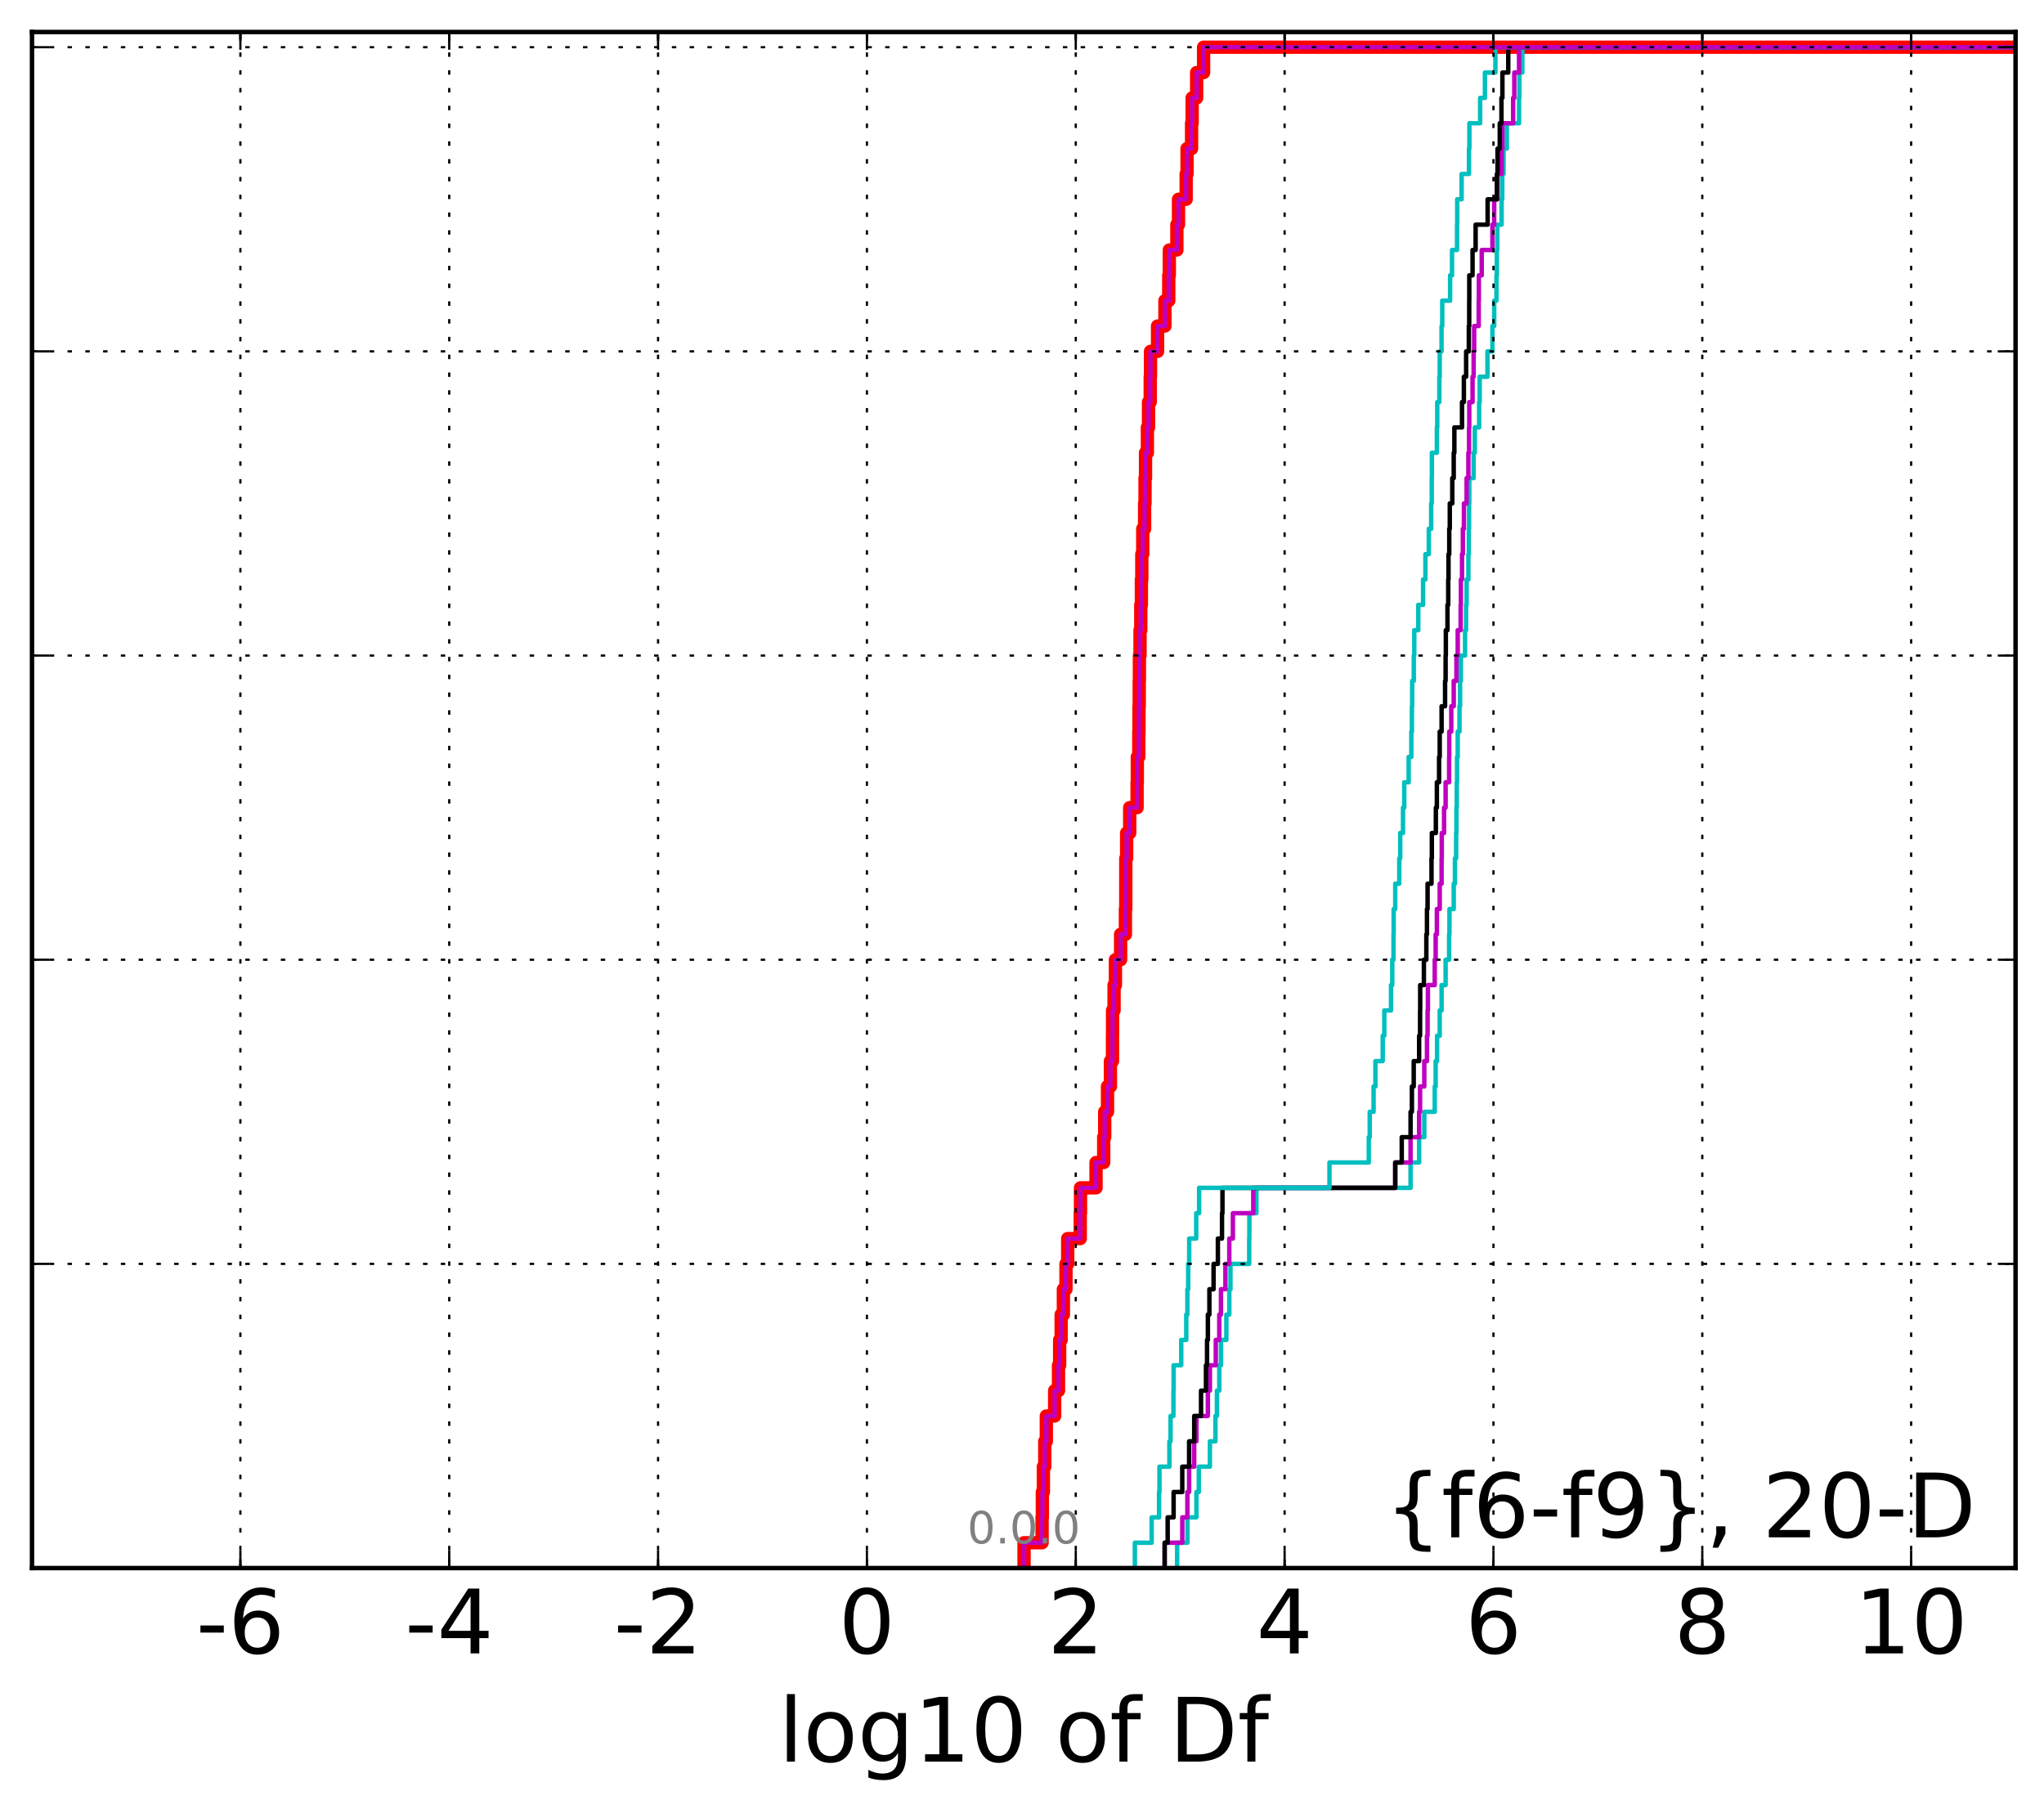 <?xml version="1.0" encoding="utf-8" standalone="no"?>
<!DOCTYPE svg PUBLIC "-//W3C//DTD SVG 1.1//EN"
  "http://www.w3.org/Graphics/SVG/1.1/DTD/svg11.dtd">
<!-- Created with matplotlib (http://matplotlib.org/) -->
<svg height="407pt" version="1.1" viewBox="0 0 460 407" width="460pt" xmlns="http://www.w3.org/2000/svg" xmlns:xlink="http://www.w3.org/1999/xlink">
 <defs>
  <style type="text/css">
*{stroke-linecap:butt;stroke-linejoin:round;stroke-miterlimit:100000;}
  </style>
 </defs>
 <g id="figure_1">
  <g id="patch_1">
   <path d="M 0 407.712 
L 460.8 407.712 
L 460.8 0 
L 0 0 
z
" style="fill:#ffffff;"/>
  </g>
  <g id="axes_1">
   <g id="patch_2">
    <path d="M 7.2 352.8 
L 453.6 352.8 
L 453.6 7.2 
L 7.2 7.2 
z
" style="fill:#ffffff;"/>
   </g>
   <g id="line2d_1">
    <path clip-path="url(#pac88121097)" d="M 230.461 352.8 
L 230.461 347.097 
L 234.517 347.097 
L 234.517 341.394 
L 234.583 341.394 
L 234.583 335.691 
L 234.815 335.691 
L 234.815 329.988 
L 235.124 329.988 
L 235.124 324.285 
L 235.473 324.285 
L 235.473 318.582 
L 237.35 318.582 
L 237.35 312.879 
L 238.219 312.879 
L 238.219 307.176 
L 238.472 307.176 
L 238.472 301.473 
L 238.811 301.473 
L 238.811 295.77 
L 239.315 295.77 
L 239.315 290.067 
L 239.895 290.067 
L 239.895 284.364 
L 240.288 284.364 
L 240.288 278.661 
L 243.107 278.661 
L 243.107 272.958 
L 243.165 272.958 
L 243.165 267.255 
L 246.661 267.255 
L 246.661 261.552 
L 248.386 261.552 
L 248.386 255.85 
L 248.612 255.85 
L 248.612 250.147 
L 249.245 250.147 
L 249.245 244.444 
L 249.899 244.444 
L 249.899 238.741 
L 250.363 238.741 
L 250.363 233.038 
L 250.38 233.038 
L 250.38 227.335 
L 250.72 227.335 
L 250.72 221.632 
L 251.025 221.632 
L 251.025 215.929 
L 252.19 215.929 
L 252.19 210.226 
L 253.272 210.226 
L 253.272 204.523 
L 253.353 204.523 
L 253.353 198.82 
L 253.357 198.82 
L 253.357 193.117 
L 253.549 193.117 
L 253.549 187.414 
L 254.238 187.414 
L 254.238 181.711 
L 255.903 181.711 
L 255.903 176.008 
L 255.952 176.008 
L 255.952 170.305 
L 256.286 170.305 
L 256.286 164.602 
L 256.323 164.602 
L 256.323 158.899 
L 256.385 158.899 
L 256.385 153.196 
L 256.419 153.196 
L 256.419 147.493 
L 256.56 147.493 
L 256.56 141.79 
L 256.73 141.79 
L 256.73 136.087 
L 256.868 136.087 
L 256.868 130.384 
L 256.961 130.384 
L 256.961 124.681 
L 257.175 124.681 
L 257.175 118.978 
L 257.591 118.978 
L 257.591 113.275 
L 257.687 113.275 
L 257.687 107.572 
L 257.799 107.572 
L 257.799 101.869 
L 258.22 101.869 
L 258.22 96.166 
L 258.476 96.166 
L 258.476 90.463 
L 258.856 90.463 
L 258.856 84.76 
L 258.919 84.76 
L 258.919 79.057 
L 260.506 79.057 
L 260.506 73.354 
L 262.166 73.354 
L 262.166 67.651 
L 263.026 67.651 
L 263.026 61.949 
L 263.153 61.949 
L 263.153 56.246 
L 264.855 56.246 
L 264.855 50.543 
L 265.223 50.543 
L 265.223 44.84 
L 266.943 44.84 
L 266.943 39.137 
L 267.145 39.137 
L 267.145 33.434 
L 268.162 33.434 
L 268.162 27.731 
L 268.291 27.731 
L 268.291 22.028 
L 269.302 22.028 
L 269.302 16.325 
L 270.867 16.325 
L 270.867 10.622 
L 270.867 10.622 
L 270.867 10.622 
L 453.6 10.622 
" style="fill:none;stroke:#ff0000;stroke-linecap:square;stroke-width:3.0;"/>
   </g>
   <g id="line2d_2">
    <path clip-path="url(#pac88121097)" d="M 264.912 352.8 
L 264.912 347.097 
L 267.23 347.097 
L 267.23 341.394 
L 269.256 341.394 
L 269.256 335.691 
L 269.789 335.691 
L 269.789 329.988 
L 272.289 329.988 
L 272.289 324.285 
L 273.53 324.285 
L 273.53 318.582 
L 273.866 318.582 
L 273.866 312.879 
L 274.398 312.879 
L 274.398 307.176 
L 274.777 307.176 
L 274.777 301.473 
L 275.992 301.473 
L 275.992 295.77 
L 276.654 295.77 
L 276.654 290.067 
L 276.916 290.067 
L 276.916 284.364 
L 281.13 284.364 
L 281.13 278.661 
L 281.166 278.661 
L 281.166 272.958 
L 282.753 272.958 
L 282.753 267.255 
L 317.447 267.255 
L 317.447 261.552 
L 319.372 261.552 
L 319.372 255.85 
L 320.535 255.85 
L 320.535 250.147 
L 322.888 250.147 
L 322.888 244.444 
L 323.093 244.444 
L 323.093 238.741 
L 323.411 238.741 
L 323.411 233.038 
L 324.009 233.038 
L 324.009 227.335 
L 324.43 227.335 
L 324.43 221.632 
L 325.333 221.632 
L 325.333 215.929 
L 326.116 215.929 
L 326.116 210.226 
L 326.198 210.226 
L 326.198 204.523 
L 327.161 204.523 
L 327.161 198.82 
L 327.429 198.82 
L 327.429 193.117 
L 327.704 193.117 
L 327.704 187.414 
L 327.768 187.414 
L 327.768 181.711 
L 327.839 181.711 
L 327.839 176.008 
L 327.905 176.008 
L 327.905 170.305 
L 328.058 170.305 
L 328.058 164.602 
L 328.461 164.602 
L 328.461 158.899 
L 328.587 158.899 
L 328.587 153.196 
L 328.77 153.196 
L 328.77 147.493 
L 329.707 147.493 
L 329.707 141.79 
L 329.94 141.79 
L 329.94 136.087 
L 330.061 136.087 
L 330.061 130.384 
L 330.459 130.384 
L 330.459 124.681 
L 330.558 124.681 
L 330.558 118.978 
L 330.615 118.978 
L 330.615 113.275 
L 330.661 113.275 
L 330.661 107.572 
L 331.639 107.572 
L 331.639 101.869 
L 331.897 101.869 
L 331.897 96.166 
L 332.878 96.166 
L 332.878 90.463 
L 333.003 90.463 
L 333.003 84.76 
L 334.748 84.76 
L 334.748 79.057 
L 335.87 79.057 
L 335.87 73.354 
L 336.268 73.354 
L 336.268 67.651 
L 336.775 67.651 
L 336.775 61.949 
L 336.863 61.949 
L 336.863 56.246 
L 336.963 56.246 
L 336.963 50.543 
L 337.933 50.543 
L 337.933 44.84 
L 338.08 44.84 
L 338.08 39.137 
L 338.368 39.137 
L 338.368 33.434 
L 339.103 33.434 
L 339.103 27.731 
L 341.86 27.731 
L 341.86 22.028 
L 341.929 22.028 
L 341.929 16.325 
L 342.6 16.325 
L 342.6 10.622 
L 342.6 10.622 
L 342.6 10.622 
L 453.6 10.622 
" style="fill:none;stroke:#00bfbf;stroke-linecap:square;"/>
   </g>
   <g id="line2d_3">
    <path clip-path="url(#pac88121097)" d="M 262.108 352.8 
L 262.108 347.097 
L 266.075 347.097 
L 266.075 341.394 
L 267.216 341.394 
L 267.216 335.691 
L 267.609 335.691 
L 267.609 329.988 
L 268.758 329.988 
L 268.758 324.285 
L 269.256 324.285 
L 269.256 318.582 
L 271.831 318.582 
L 271.831 312.879 
L 272.289 312.879 
L 272.289 307.176 
L 273.612 307.176 
L 273.612 301.473 
L 274.398 301.473 
L 274.398 295.77 
L 274.777 295.77 
L 274.777 290.067 
L 275.776 290.067 
L 275.776 284.364 
L 276.654 284.364 
L 276.654 278.661 
L 277.461 278.661 
L 277.461 272.958 
L 282.047 272.958 
L 282.047 267.255 
L 313.997 267.255 
L 313.997 261.552 
L 317.447 261.552 
L 317.447 255.85 
L 319.372 255.85 
L 319.372 250.147 
L 319.588 250.147 
L 319.588 244.444 
L 320.535 244.444 
L 320.535 238.741 
L 321.138 238.741 
L 321.138 233.038 
L 321.276 233.038 
L 321.276 227.335 
L 321.35 227.335 
L 321.35 221.632 
L 322.888 221.632 
L 322.888 215.929 
L 323.093 215.929 
L 323.093 210.226 
L 323.365 210.226 
L 323.365 204.523 
L 324.009 204.523 
L 324.009 198.82 
L 324.43 198.82 
L 324.43 193.117 
L 324.467 193.117 
L 324.467 187.414 
L 324.989 187.414 
L 324.989 181.711 
L 325.333 181.711 
L 325.333 176.008 
L 326.125 176.008 
L 326.125 170.305 
L 326.154 170.305 
L 326.154 164.602 
L 326.611 164.602 
L 326.611 158.899 
L 327.161 158.899 
L 327.161 153.196 
L 327.768 153.196 
L 327.768 147.493 
L 328.058 147.493 
L 328.058 141.79 
L 328.716 141.79 
L 328.716 136.087 
L 328.77 136.087 
L 328.77 130.384 
L 329.025 130.384 
L 329.025 124.681 
L 329.217 124.681 
L 329.217 118.978 
L 329.453 118.978 
L 329.453 113.275 
L 330.057 113.275 
L 330.057 107.572 
L 330.459 107.572 
L 330.459 101.869 
L 330.615 101.869 
L 330.615 96.166 
L 330.661 96.166 
L 330.661 90.463 
L 331.398 90.463 
L 331.398 84.76 
L 331.639 84.76 
L 331.639 79.057 
L 331.76 79.057 
L 331.76 73.354 
L 332.782 73.354 
L 332.782 67.651 
L 332.817 67.651 
L 332.817 61.949 
L 333.459 61.949 
L 333.459 56.246 
L 335.87 56.246 
L 335.87 50.543 
L 336.268 50.543 
L 336.268 44.84 
L 337.019 44.84 
L 337.019 39.137 
L 337.933 39.137 
L 337.933 33.434 
L 338.115 33.434 
L 338.115 27.731 
L 340.533 27.731 
L 340.533 22.028 
L 340.792 22.028 
L 340.792 16.325 
L 341.86 16.325 
L 341.86 10.622 
L 341.86 10.622 
L 341.86 10.622 
L 453.6 10.622 
" style="fill:none;stroke:#bf00bf;stroke-linecap:square;"/>
   </g>
   <g id="line2d_4">
    <path clip-path="url(#pac88121097)" d="M 262.108 352.8 
L 262.108 347.097 
L 262.784 347.097 
L 262.784 341.394 
L 264.12 341.394 
L 264.12 335.691 
L 266.067 335.691 
L 266.067 329.988 
L 267.609 329.988 
L 267.609 324.285 
L 268.758 324.285 
L 268.758 318.582 
L 270.293 318.582 
L 270.293 312.879 
L 271.397 312.879 
L 271.397 307.176 
L 271.644 307.176 
L 271.644 301.473 
L 271.831 301.473 
L 271.831 295.77 
L 272.172 295.77 
L 272.172 290.067 
L 273.111 290.067 
L 273.111 284.364 
L 274.082 284.364 
L 274.082 278.661 
L 275.01 278.661 
L 275.01 272.958 
L 275.113 272.958 
L 275.113 267.255 
L 313.997 267.255 
L 313.997 261.552 
L 315.461 261.552 
L 315.461 255.85 
L 317.447 255.85 
L 317.447 250.147 
L 317.749 250.147 
L 317.749 244.444 
L 318.158 244.444 
L 318.158 238.741 
L 319.372 238.741 
L 319.372 233.038 
L 319.588 233.038 
L 319.588 227.335 
L 319.611 227.335 
L 319.611 221.632 
L 320.447 221.632 
L 320.447 215.929 
L 320.996 215.929 
L 320.996 210.226 
L 321.138 210.226 
L 321.138 204.523 
L 321.276 204.523 
L 321.276 198.82 
L 322.158 198.82 
L 322.158 193.117 
L 322.237 193.117 
L 322.237 187.414 
L 323.137 187.414 
L 323.137 181.711 
L 323.365 181.711 
L 323.365 176.008 
L 323.864 176.008 
L 323.864 170.305 
L 324.009 170.305 
L 324.009 164.602 
L 324.43 164.602 
L 324.43 158.899 
L 325.212 158.899 
L 325.212 153.196 
L 325.333 153.196 
L 325.333 147.493 
L 325.385 147.493 
L 325.385 141.79 
L 325.754 141.79 
L 325.754 136.087 
L 325.922 136.087 
L 325.922 130.384 
L 325.983 130.384 
L 325.983 124.681 
L 326.154 124.681 
L 326.154 118.978 
L 326.274 118.978 
L 326.274 113.275 
L 326.836 113.275 
L 326.836 107.572 
L 327.161 107.572 
L 327.161 101.869 
L 327.304 101.869 
L 327.304 96.166 
L 329.025 96.166 
L 329.025 90.463 
L 329.441 90.463 
L 329.441 84.76 
L 329.95 84.76 
L 329.95 79.057 
L 330.561 79.057 
L 330.561 73.354 
L 330.645 73.354 
L 330.645 67.651 
L 330.661 67.651 
L 330.661 61.949 
L 331.398 61.949 
L 331.398 56.246 
L 332.087 56.246 
L 332.087 50.543 
L 334.79 50.543 
L 334.79 44.84 
L 336.872 44.84 
L 336.872 39.137 
L 337.019 39.137 
L 337.019 33.434 
L 337.521 33.434 
L 337.521 27.731 
L 337.901 27.731 
L 337.901 22.028 
L 338.115 22.028 
L 338.115 16.325 
L 339.431 16.325 
L 339.431 10.622 
L 339.431 10.622 
L 339.431 10.622 
L 453.6 10.622 
" style="fill:none;stroke:#000000;stroke-linecap:square;"/>
   </g>
   <g id="line2d_5">
    <path clip-path="url(#pac88121097)" d="M 255.401 352.8 
L 255.401 347.097 
L 259.18 347.097 
L 259.18 341.394 
L 260.847 341.394 
L 260.847 335.691 
L 260.934 335.691 
L 260.934 329.988 
L 263.17 329.988 
L 263.17 324.285 
L 263.438 324.285 
L 263.438 318.582 
L 264.082 318.582 
L 264.082 312.879 
L 264.12 312.879 
L 264.12 307.176 
L 265.835 307.176 
L 265.835 301.473 
L 266.969 301.473 
L 266.969 295.77 
L 267.218 295.77 
L 267.218 290.067 
L 267.407 290.067 
L 267.407 284.364 
L 267.628 284.364 
L 267.628 278.661 
L 269.208 278.661 
L 269.208 272.958 
L 269.857 272.958 
L 269.857 267.255 
L 299.196 267.255 
L 299.196 261.552 
L 308.041 261.552 
L 308.041 255.85 
L 308.257 255.85 
L 308.257 250.147 
L 309.12 250.147 
L 309.12 244.444 
L 309.535 244.444 
L 309.535 238.741 
L 311.181 238.741 
L 311.181 233.038 
L 311.535 233.038 
L 311.535 227.335 
L 313.044 227.335 
L 313.044 221.632 
L 313.33 221.632 
L 313.33 215.929 
L 313.605 215.929 
L 313.605 210.226 
L 313.644 210.226 
L 313.644 204.523 
L 313.997 204.523 
L 313.997 198.82 
L 314.908 198.82 
L 314.908 193.117 
L 315.12 193.117 
L 315.12 187.414 
L 315.745 187.414 
L 315.745 181.711 
L 316.027 181.711 
L 316.027 176.008 
L 317.017 176.008 
L 317.017 170.305 
L 317.622 170.305 
L 317.622 164.602 
L 317.749 164.602 
L 317.749 158.899 
L 317.805 158.899 
L 317.805 153.196 
L 318.172 153.196 
L 318.172 147.493 
L 318.28 147.493 
L 318.28 141.79 
L 319.183 141.79 
L 319.183 136.087 
L 320.261 136.087 
L 320.261 130.384 
L 320.787 130.384 
L 320.787 124.681 
L 321.548 124.681 
L 321.548 118.978 
L 322.081 118.978 
L 322.081 113.275 
L 322.213 113.275 
L 322.213 107.572 
L 322.243 107.572 
L 322.243 101.869 
L 323.365 101.869 
L 323.365 96.166 
L 323.452 96.166 
L 323.452 90.463 
L 323.925 90.463 
L 323.925 84.76 
L 324.009 84.76 
L 324.009 79.057 
L 324.421 79.057 
L 324.421 73.354 
L 324.575 73.354 
L 324.575 67.651 
L 326.345 67.651 
L 326.345 61.949 
L 326.776 61.949 
L 326.776 56.246 
L 327.906 56.246 
L 327.906 50.543 
L 327.943 50.543 
L 327.943 44.84 
L 328.93 44.84 
L 328.93 39.137 
L 330.589 39.137 
L 330.589 33.434 
L 330.683 33.434 
L 330.683 27.731 
L 333.101 27.731 
L 333.101 22.028 
L 334.175 22.028 
L 334.175 16.325 
L 336.539 16.325 
L 336.539 10.622 
L 336.539 10.622 
L 336.539 10.622 
L 453.6 10.622 
" style="fill:none;stroke:#00bfbf;stroke-linecap:square;"/>
   </g>
   <g id="line2d_6">
    <path clip-path="url(#pac88121097)" d="M 230.461 352.8 
L 230.461 347.097 
L 234.517 347.097 
L 234.517 341.394 
L 234.583 341.394 
L 234.583 335.691 
L 234.815 335.691 
L 234.815 329.988 
L 235.124 329.988 
L 235.124 324.285 
L 235.473 324.285 
L 235.473 318.582 
L 237.35 318.582 
L 237.35 312.879 
L 238.219 312.879 
L 238.219 307.176 
L 238.472 307.176 
L 238.472 301.473 
L 238.811 301.473 
L 238.811 295.77 
L 239.315 295.77 
L 239.315 290.067 
L 239.895 290.067 
L 239.895 284.364 
L 240.288 284.364 
L 240.288 278.661 
L 243.107 278.661 
L 243.107 272.958 
L 243.165 272.958 
L 243.165 267.255 
L 246.661 267.255 
L 246.661 261.552 
L 248.386 261.552 
L 248.386 255.85 
L 248.612 255.85 
L 248.612 250.147 
L 249.245 250.147 
L 249.245 244.444 
L 249.899 244.444 
L 249.899 238.741 
L 250.363 238.741 
L 250.363 233.038 
L 250.38 233.038 
L 250.38 227.335 
L 250.72 227.335 
L 250.72 221.632 
L 251.025 221.632 
L 251.025 215.929 
L 252.19 215.929 
L 252.19 210.226 
L 253.272 210.226 
L 253.272 204.523 
L 253.353 204.523 
L 253.353 198.82 
L 253.357 198.82 
L 253.357 193.117 
L 253.549 193.117 
L 253.549 187.414 
L 254.238 187.414 
L 254.238 181.711 
L 255.903 181.711 
L 255.903 176.008 
L 255.952 176.008 
L 255.952 170.305 
L 256.286 170.305 
L 256.286 164.602 
L 256.323 164.602 
L 256.323 158.899 
L 256.385 158.899 
L 256.385 153.196 
L 256.419 153.196 
L 256.419 147.493 
L 256.56 147.493 
L 256.56 141.79 
L 256.73 141.79 
L 256.73 136.087 
L 256.868 136.087 
L 256.868 130.384 
L 256.961 130.384 
L 256.961 124.681 
L 257.175 124.681 
L 257.175 118.978 
L 257.591 118.978 
L 257.591 113.275 
L 257.687 113.275 
L 257.687 107.572 
L 257.799 107.572 
L 257.799 101.869 
L 258.22 101.869 
L 258.22 96.166 
L 258.476 96.166 
L 258.476 90.463 
L 258.856 90.463 
L 258.856 84.76 
L 258.919 84.76 
L 258.919 79.057 
L 260.506 79.057 
L 260.506 73.354 
L 262.166 73.354 
L 262.166 67.651 
L 263.026 67.651 
L 263.026 61.949 
L 263.153 61.949 
L 263.153 56.246 
L 264.855 56.246 
L 264.855 50.543 
L 265.223 50.543 
L 265.223 44.84 
L 266.943 44.84 
L 266.943 39.137 
L 267.145 39.137 
L 267.145 33.434 
L 268.162 33.434 
L 268.162 27.731 
L 268.291 27.731 
L 268.291 22.028 
L 269.302 22.028 
L 269.302 16.325 
L 270.867 16.325 
L 270.867 10.622 
L 270.867 10.622 
L 270.867 10.622 
L 453.6 10.622 
" style="fill:none;stroke:#bf00bf;stroke-linecap:square;"/>
   </g>
   <g id="patch_3">
    <path d="M 7.2 7.2 
L 453.6 7.2 
" style="fill:none;stroke:#000000;stroke-linecap:square;stroke-linejoin:miter;"/>
   </g>
   <g id="patch_4">
    <path d="M 453.6 352.8 
L 453.6 7.2 
" style="fill:none;stroke:#000000;stroke-linecap:square;stroke-linejoin:miter;"/>
   </g>
   <g id="patch_5">
    <path d="M 7.2 352.8 
L 453.6 352.8 
" style="fill:none;stroke:#000000;stroke-linecap:square;stroke-linejoin:miter;"/>
   </g>
   <g id="patch_6">
    <path d="M 7.2 352.8 
L 7.2 7.2 
" style="fill:none;stroke:#000000;stroke-linecap:square;stroke-linejoin:miter;"/>
   </g>
   <g id="matplotlib.axis_1">
    <g id="xtick_1"/>
    <g id="xtick_2">
     <g id="line2d_7">
      <path clip-path="url(#pac88121097)" d="M 54.099 352.8 
L 54.099 7.2 
" style="fill:none;stroke:#000000;stroke-dasharray:1,3;stroke-dashoffset:0.0;stroke-width:0.5;"/>
     </g>
     <g id="line2d_8">
      <defs>
       <path d="M 0 0 
L 0 -4 
" id="mec77dcc554" style="stroke:#000000;stroke-width:0.5;"/>
      </defs>
      <g>
       <use style="stroke:#000000;stroke-width:0.5;" x="54.099" xlink:href="#mec77dcc554" y="352.8"/>
      </g>
     </g>
     <g id="line2d_9">
      <defs>
       <path d="M 0 0 
L 0 4 
" id="m1fdfdff916" style="stroke:#000000;stroke-width:0.5;"/>
      </defs>
      <g>
       <use style="stroke:#000000;stroke-width:0.5;" x="54.099" xlink:href="#m1fdfdff916" y="7.2"/>
      </g>
     </g>
     <g id="text_1">
      <!-- -6 -->
      <defs>
       <path d="M 33.016 40.375 
Q 26.375 40.375 22.484 35.828 
Q 18.609 31.297 18.609 23.391 
Q 18.609 15.531 22.484 10.953 
Q 26.375 6.391 33.016 6.391 
Q 39.656 6.391 43.531 10.953 
Q 47.406 15.531 47.406 23.391 
Q 47.406 31.297 43.531 35.828 
Q 39.656 40.375 33.016 40.375 
M 52.594 71.297 
L 52.594 62.312 
Q 48.875 64.062 45.094 64.984 
Q 41.312 65.922 37.594 65.922 
Q 27.828 65.922 22.672 59.328 
Q 17.531 52.734 16.797 39.406 
Q 19.672 43.656 24.016 45.922 
Q 28.375 48.188 33.594 48.188 
Q 44.578 48.188 50.953 41.516 
Q 57.328 34.859 57.328 23.391 
Q 57.328 12.156 50.688 5.359 
Q 44.047 -1.422 33.016 -1.422 
Q 20.359 -1.422 13.672 8.266 
Q 6.984 17.969 6.984 36.375 
Q 6.984 53.656 15.188 63.938 
Q 23.391 74.219 37.203 74.219 
Q 40.922 74.219 44.703 73.484 
Q 48.484 72.75 52.594 71.297 
" id="BitstreamVeraSans-Roman-36"/>
       <path d="M 4.891 31.391 
L 31.203 31.391 
L 31.203 23.391 
L 4.891 23.391 
z
" id="BitstreamVeraSans-Roman-2d"/>
      </defs>
      <g transform="translate(44.128 371.997)scale(0.2 -0.2)">
       <use xlink:href="#BitstreamVeraSans-Roman-2d"/>
       <use x="36.084" xlink:href="#BitstreamVeraSans-Roman-36"/>
      </g>
     </g>
    </g>
    <g id="xtick_3">
     <g id="line2d_10">
      <path clip-path="url(#pac88121097)" d="M 101.099 352.8 
L 101.099 7.2 
" style="fill:none;stroke:#000000;stroke-dasharray:1,3;stroke-dashoffset:0.0;stroke-width:0.5;"/>
     </g>
     <g id="line2d_11">
      <g>
       <use style="stroke:#000000;stroke-width:0.5;" x="101.099" xlink:href="#mec77dcc554" y="352.8"/>
      </g>
     </g>
     <g id="line2d_12">
      <g>
       <use style="stroke:#000000;stroke-width:0.5;" x="101.099" xlink:href="#m1fdfdff916" y="7.2"/>
      </g>
     </g>
     <g id="text_2">
      <!-- -4 -->
      <defs>
       <path d="M 37.797 64.312 
L 12.891 25.391 
L 37.797 25.391 
z
M 35.203 72.906 
L 47.609 72.906 
L 47.609 25.391 
L 58.016 25.391 
L 58.016 17.188 
L 47.609 17.188 
L 47.609 0 
L 37.797 0 
L 37.797 17.188 
L 4.891 17.188 
L 4.891 26.703 
z
" id="BitstreamVeraSans-Roman-34"/>
      </defs>
      <g transform="translate(91.128 371.997)scale(0.2 -0.2)">
       <use xlink:href="#BitstreamVeraSans-Roman-2d"/>
       <use x="36.084" xlink:href="#BitstreamVeraSans-Roman-34"/>
      </g>
     </g>
    </g>
    <g id="xtick_4">
     <g id="line2d_13">
      <path clip-path="url(#pac88121097)" d="M 148.099 352.8 
L 148.099 7.2 
" style="fill:none;stroke:#000000;stroke-dasharray:1,3;stroke-dashoffset:0.0;stroke-width:0.5;"/>
     </g>
     <g id="line2d_14">
      <g>
       <use style="stroke:#000000;stroke-width:0.5;" x="148.099" xlink:href="#mec77dcc554" y="352.8"/>
      </g>
     </g>
     <g id="line2d_15">
      <g>
       <use style="stroke:#000000;stroke-width:0.5;" x="148.099" xlink:href="#m1fdfdff916" y="7.2"/>
      </g>
     </g>
     <g id="text_3">
      <!-- -2 -->
      <defs>
       <path d="M 19.188 8.297 
L 53.609 8.297 
L 53.609 0 
L 7.328 0 
L 7.328 8.297 
Q 12.938 14.109 22.625 23.891 
Q 32.328 33.688 34.812 36.531 
Q 39.547 41.844 41.422 45.531 
Q 43.312 49.219 43.312 52.781 
Q 43.312 58.594 39.234 62.25 
Q 35.156 65.922 28.609 65.922 
Q 23.969 65.922 18.812 64.312 
Q 13.672 62.703 7.812 59.422 
L 7.812 69.391 
Q 13.766 71.781 18.938 73 
Q 24.125 74.219 28.422 74.219 
Q 39.75 74.219 46.484 68.547 
Q 53.219 62.891 53.219 53.422 
Q 53.219 48.922 51.531 44.891 
Q 49.859 40.875 45.406 35.406 
Q 44.188 33.984 37.641 27.219 
Q 31.109 20.453 19.188 8.297 
" id="BitstreamVeraSans-Roman-32"/>
      </defs>
      <g transform="translate(138.129 371.997)scale(0.2 -0.2)">
       <use xlink:href="#BitstreamVeraSans-Roman-2d"/>
       <use x="36.084" xlink:href="#BitstreamVeraSans-Roman-32"/>
      </g>
     </g>
    </g>
    <g id="xtick_5">
     <g id="line2d_16">
      <path clip-path="url(#pac88121097)" d="M 195.099 352.8 
L 195.099 7.2 
" style="fill:none;stroke:#000000;stroke-dasharray:1,3;stroke-dashoffset:0.0;stroke-width:0.5;"/>
     </g>
     <g id="line2d_17">
      <g>
       <use style="stroke:#000000;stroke-width:0.5;" x="195.099" xlink:href="#mec77dcc554" y="352.8"/>
      </g>
     </g>
     <g id="line2d_18">
      <g>
       <use style="stroke:#000000;stroke-width:0.5;" x="195.099" xlink:href="#m1fdfdff916" y="7.2"/>
      </g>
     </g>
     <g id="text_4">
      <!-- 0 -->
      <defs>
       <path d="M 31.781 66.406 
Q 24.172 66.406 20.328 58.906 
Q 16.5 51.422 16.5 36.375 
Q 16.5 21.391 20.328 13.891 
Q 24.172 6.391 31.781 6.391 
Q 39.453 6.391 43.281 13.891 
Q 47.125 21.391 47.125 36.375 
Q 47.125 51.422 43.281 58.906 
Q 39.453 66.406 31.781 66.406 
M 31.781 74.219 
Q 44.047 74.219 50.516 64.516 
Q 56.984 54.828 56.984 36.375 
Q 56.984 17.969 50.516 8.266 
Q 44.047 -1.422 31.781 -1.422 
Q 19.531 -1.422 13.062 8.266 
Q 6.594 17.969 6.594 36.375 
Q 6.594 54.828 13.062 64.516 
Q 19.531 74.219 31.781 74.219 
" id="BitstreamVeraSans-Roman-30"/>
      </defs>
      <g transform="translate(188.737 371.997)scale(0.2 -0.2)">
       <use xlink:href="#BitstreamVeraSans-Roman-30"/>
      </g>
     </g>
    </g>
    <g id="xtick_6">
     <g id="line2d_19">
      <path clip-path="url(#pac88121097)" d="M 242.099 352.8 
L 242.099 7.2 
" style="fill:none;stroke:#000000;stroke-dasharray:1,3;stroke-dashoffset:0.0;stroke-width:0.5;"/>
     </g>
     <g id="line2d_20">
      <g>
       <use style="stroke:#000000;stroke-width:0.5;" x="242.099" xlink:href="#mec77dcc554" y="352.8"/>
      </g>
     </g>
     <g id="line2d_21">
      <g>
       <use style="stroke:#000000;stroke-width:0.5;" x="242.099" xlink:href="#m1fdfdff916" y="7.2"/>
      </g>
     </g>
     <g id="text_5">
      <!-- 2 -->
      <g transform="translate(235.737 371.997)scale(0.2 -0.2)">
       <use xlink:href="#BitstreamVeraSans-Roman-32"/>
      </g>
     </g>
    </g>
    <g id="xtick_7">
     <g id="line2d_22">
      <path clip-path="url(#pac88121097)" d="M 289.099 352.8 
L 289.099 7.2 
" style="fill:none;stroke:#000000;stroke-dasharray:1,3;stroke-dashoffset:0.0;stroke-width:0.5;"/>
     </g>
     <g id="line2d_23">
      <g>
       <use style="stroke:#000000;stroke-width:0.5;" x="289.099" xlink:href="#mec77dcc554" y="352.8"/>
      </g>
     </g>
     <g id="line2d_24">
      <g>
       <use style="stroke:#000000;stroke-width:0.5;" x="289.099" xlink:href="#m1fdfdff916" y="7.2"/>
      </g>
     </g>
     <g id="text_6">
      <!-- 4 -->
      <g transform="translate(282.737 371.997)scale(0.2 -0.2)">
       <use xlink:href="#BitstreamVeraSans-Roman-34"/>
      </g>
     </g>
    </g>
    <g id="xtick_8">
     <g id="line2d_25">
      <path clip-path="url(#pac88121097)" d="M 336.1 352.8 
L 336.1 7.2 
" style="fill:none;stroke:#000000;stroke-dasharray:1,3;stroke-dashoffset:0.0;stroke-width:0.5;"/>
     </g>
     <g id="line2d_26">
      <g>
       <use style="stroke:#000000;stroke-width:0.5;" x="336.1" xlink:href="#mec77dcc554" y="352.8"/>
      </g>
     </g>
     <g id="line2d_27">
      <g>
       <use style="stroke:#000000;stroke-width:0.5;" x="336.1" xlink:href="#m1fdfdff916" y="7.2"/>
      </g>
     </g>
     <g id="text_7">
      <!-- 6 -->
      <g transform="translate(329.737 371.997)scale(0.2 -0.2)">
       <use xlink:href="#BitstreamVeraSans-Roman-36"/>
      </g>
     </g>
    </g>
    <g id="xtick_9">
     <g id="line2d_28">
      <path clip-path="url(#pac88121097)" d="M 383.1 352.8 
L 383.1 7.2 
" style="fill:none;stroke:#000000;stroke-dasharray:1,3;stroke-dashoffset:0.0;stroke-width:0.5;"/>
     </g>
     <g id="line2d_29">
      <g>
       <use style="stroke:#000000;stroke-width:0.5;" x="383.1" xlink:href="#mec77dcc554" y="352.8"/>
      </g>
     </g>
     <g id="line2d_30">
      <g>
       <use style="stroke:#000000;stroke-width:0.5;" x="383.1" xlink:href="#m1fdfdff916" y="7.2"/>
      </g>
     </g>
     <g id="text_8">
      <!-- 8 -->
      <defs>
       <path d="M 31.781 34.625 
Q 24.75 34.625 20.719 30.859 
Q 16.703 27.094 16.703 20.516 
Q 16.703 13.922 20.719 10.156 
Q 24.75 6.391 31.781 6.391 
Q 38.812 6.391 42.859 10.172 
Q 46.922 13.969 46.922 20.516 
Q 46.922 27.094 42.891 30.859 
Q 38.875 34.625 31.781 34.625 
M 21.922 38.812 
Q 15.578 40.375 12.031 44.719 
Q 8.5 49.078 8.5 55.328 
Q 8.5 64.062 14.719 69.141 
Q 20.953 74.219 31.781 74.219 
Q 42.672 74.219 48.875 69.141 
Q 55.078 64.062 55.078 55.328 
Q 55.078 49.078 51.531 44.719 
Q 48 40.375 41.703 38.812 
Q 48.828 37.156 52.797 32.312 
Q 56.781 27.484 56.781 20.516 
Q 56.781 9.906 50.312 4.234 
Q 43.844 -1.422 31.781 -1.422 
Q 19.734 -1.422 13.25 4.234 
Q 6.781 9.906 6.781 20.516 
Q 6.781 27.484 10.781 32.312 
Q 14.797 37.156 21.922 38.812 
M 18.312 54.391 
Q 18.312 48.734 21.844 45.562 
Q 25.391 42.391 31.781 42.391 
Q 38.141 42.391 41.719 45.562 
Q 45.312 48.734 45.312 54.391 
Q 45.312 60.062 41.719 63.234 
Q 38.141 66.406 31.781 66.406 
Q 25.391 66.406 21.844 63.234 
Q 18.312 60.062 18.312 54.391 
" id="BitstreamVeraSans-Roman-38"/>
      </defs>
      <g transform="translate(376.737 371.997)scale(0.2 -0.2)">
       <use xlink:href="#BitstreamVeraSans-Roman-38"/>
      </g>
     </g>
    </g>
    <g id="xtick_10">
     <g id="line2d_31">
      <path clip-path="url(#pac88121097)" d="M 430.1 352.8 
L 430.1 7.2 
" style="fill:none;stroke:#000000;stroke-dasharray:1,3;stroke-dashoffset:0.0;stroke-width:0.5;"/>
     </g>
     <g id="line2d_32">
      <g>
       <use style="stroke:#000000;stroke-width:0.5;" x="430.1" xlink:href="#mec77dcc554" y="352.8"/>
      </g>
     </g>
     <g id="line2d_33">
      <g>
       <use style="stroke:#000000;stroke-width:0.5;" x="430.1" xlink:href="#m1fdfdff916" y="7.2"/>
      </g>
     </g>
     <g id="text_9">
      <!-- 10 -->
      <defs>
       <path d="M 12.406 8.297 
L 28.516 8.297 
L 28.516 63.922 
L 10.984 60.406 
L 10.984 69.391 
L 28.422 72.906 
L 38.281 72.906 
L 38.281 8.297 
L 54.391 8.297 
L 54.391 0 
L 12.406 0 
z
" id="BitstreamVeraSans-Roman-31"/>
      </defs>
      <g transform="translate(417.375 371.997)scale(0.2 -0.2)">
       <use xlink:href="#BitstreamVeraSans-Roman-31"/>
       <use x="63.623" xlink:href="#BitstreamVeraSans-Roman-30"/>
      </g>
     </g>
    </g>
    <g id="xtick_11"/>
    <g id="xtick_12">
     <g id="line2d_34">
      <defs>
       <path d="M 0 0 
L 0 -2 
" id="m7f49c61dfe" style="stroke:#000000;stroke-width:0.5;"/>
      </defs>
      <g>
       <use style="stroke:#000000;stroke-width:0.5;" x="54.099" xlink:href="#m7f49c61dfe" y="352.8"/>
      </g>
     </g>
     <g id="line2d_35">
      <defs>
       <path d="M 0 0 
L 0 2 
" id="m34c39293ee" style="stroke:#000000;stroke-width:0.5;"/>
      </defs>
      <g>
       <use style="stroke:#000000;stroke-width:0.5;" x="54.099" xlink:href="#m34c39293ee" y="7.2"/>
      </g>
     </g>
    </g>
    <g id="xtick_13">
     <g id="line2d_36">
      <g>
       <use style="stroke:#000000;stroke-width:0.5;" x="101.099" xlink:href="#m7f49c61dfe" y="352.8"/>
      </g>
     </g>
     <g id="line2d_37">
      <g>
       <use style="stroke:#000000;stroke-width:0.5;" x="101.099" xlink:href="#m34c39293ee" y="7.2"/>
      </g>
     </g>
    </g>
    <g id="xtick_14">
     <g id="line2d_38">
      <g>
       <use style="stroke:#000000;stroke-width:0.5;" x="148.099" xlink:href="#m7f49c61dfe" y="352.8"/>
      </g>
     </g>
     <g id="line2d_39">
      <g>
       <use style="stroke:#000000;stroke-width:0.5;" x="148.099" xlink:href="#m34c39293ee" y="7.2"/>
      </g>
     </g>
    </g>
    <g id="xtick_15">
     <g id="line2d_40">
      <g>
       <use style="stroke:#000000;stroke-width:0.5;" x="195.099" xlink:href="#m7f49c61dfe" y="352.8"/>
      </g>
     </g>
     <g id="line2d_41">
      <g>
       <use style="stroke:#000000;stroke-width:0.5;" x="195.099" xlink:href="#m34c39293ee" y="7.2"/>
      </g>
     </g>
    </g>
    <g id="xtick_16">
     <g id="line2d_42">
      <g>
       <use style="stroke:#000000;stroke-width:0.5;" x="242.099" xlink:href="#m7f49c61dfe" y="352.8"/>
      </g>
     </g>
     <g id="line2d_43">
      <g>
       <use style="stroke:#000000;stroke-width:0.5;" x="242.099" xlink:href="#m34c39293ee" y="7.2"/>
      </g>
     </g>
    </g>
    <g id="xtick_17">
     <g id="line2d_44">
      <g>
       <use style="stroke:#000000;stroke-width:0.5;" x="289.099" xlink:href="#m7f49c61dfe" y="352.8"/>
      </g>
     </g>
     <g id="line2d_45">
      <g>
       <use style="stroke:#000000;stroke-width:0.5;" x="289.099" xlink:href="#m34c39293ee" y="7.2"/>
      </g>
     </g>
    </g>
    <g id="xtick_18">
     <g id="line2d_46">
      <g>
       <use style="stroke:#000000;stroke-width:0.5;" x="336.1" xlink:href="#m7f49c61dfe" y="352.8"/>
      </g>
     </g>
     <g id="line2d_47">
      <g>
       <use style="stroke:#000000;stroke-width:0.5;" x="336.1" xlink:href="#m34c39293ee" y="7.2"/>
      </g>
     </g>
    </g>
    <g id="xtick_19">
     <g id="line2d_48">
      <g>
       <use style="stroke:#000000;stroke-width:0.5;" x="383.1" xlink:href="#m7f49c61dfe" y="352.8"/>
      </g>
     </g>
     <g id="line2d_49">
      <g>
       <use style="stroke:#000000;stroke-width:0.5;" x="383.1" xlink:href="#m34c39293ee" y="7.2"/>
      </g>
     </g>
    </g>
    <g id="xtick_20">
     <g id="line2d_50">
      <g>
       <use style="stroke:#000000;stroke-width:0.5;" x="430.1" xlink:href="#m7f49c61dfe" y="352.8"/>
      </g>
     </g>
     <g id="line2d_51">
      <g>
       <use style="stroke:#000000;stroke-width:0.5;" x="430.1" xlink:href="#m34c39293ee" y="7.2"/>
      </g>
     </g>
    </g>
    <g id="text_10">
     <!-- log10 of Df -->
     <defs>
      <path id="BitstreamVeraSans-Roman-20"/>
      <path d="M 30.609 48.391 
Q 23.391 48.391 19.188 42.75 
Q 14.984 37.109 14.984 27.297 
Q 14.984 17.484 19.156 11.844 
Q 23.344 6.203 30.609 6.203 
Q 37.797 6.203 41.984 11.859 
Q 46.188 17.531 46.188 27.297 
Q 46.188 37.016 41.984 42.703 
Q 37.797 48.391 30.609 48.391 
M 30.609 56 
Q 42.328 56 49.016 48.375 
Q 55.719 40.766 55.719 27.297 
Q 55.719 13.875 49.016 6.219 
Q 42.328 -1.422 30.609 -1.422 
Q 18.844 -1.422 12.172 6.219 
Q 5.516 13.875 5.516 27.297 
Q 5.516 40.766 12.172 48.375 
Q 18.844 56 30.609 56 
" id="BitstreamVeraSans-Roman-6f"/>
      <path d="M 9.422 75.984 
L 18.406 75.984 
L 18.406 0 
L 9.422 0 
z
" id="BitstreamVeraSans-Roman-6c"/>
      <path d="M 19.672 64.797 
L 19.672 8.109 
L 31.594 8.109 
Q 46.688 8.109 53.688 14.938 
Q 60.688 21.781 60.688 36.531 
Q 60.688 51.172 53.688 57.984 
Q 46.688 64.797 31.594 64.797 
z
M 9.812 72.906 
L 30.078 72.906 
Q 51.266 72.906 61.172 64.094 
Q 71.094 55.281 71.094 36.531 
Q 71.094 17.672 61.125 8.828 
Q 51.172 0 30.078 0 
L 9.812 0 
z
" id="BitstreamVeraSans-Roman-44"/>
      <path d="M 45.406 27.984 
Q 45.406 37.75 41.375 43.109 
Q 37.359 48.484 30.078 48.484 
Q 22.859 48.484 18.828 43.109 
Q 14.797 37.75 14.797 27.984 
Q 14.797 18.266 18.828 12.891 
Q 22.859 7.516 30.078 7.516 
Q 37.359 7.516 41.375 12.891 
Q 45.406 18.266 45.406 27.984 
M 54.391 6.781 
Q 54.391 -7.172 48.188 -13.984 
Q 42 -20.797 29.203 -20.797 
Q 24.469 -20.797 20.266 -20.094 
Q 16.062 -19.391 12.109 -17.922 
L 12.109 -9.188 
Q 16.062 -11.328 19.922 -12.344 
Q 23.781 -13.375 27.781 -13.375 
Q 36.625 -13.375 41.016 -8.766 
Q 45.406 -4.156 45.406 5.172 
L 45.406 9.625 
Q 42.625 4.781 38.281 2.391 
Q 33.938 0 27.875 0 
Q 17.828 0 11.672 7.656 
Q 5.516 15.328 5.516 27.984 
Q 5.516 40.672 11.672 48.328 
Q 17.828 56 27.875 56 
Q 33.938 56 38.281 53.609 
Q 42.625 51.219 45.406 46.391 
L 45.406 54.688 
L 54.391 54.688 
z
" id="BitstreamVeraSans-Roman-67"/>
      <path d="M 37.109 75.984 
L 37.109 68.5 
L 28.516 68.5 
Q 23.688 68.5 21.797 66.547 
Q 19.922 64.594 19.922 59.516 
L 19.922 54.688 
L 34.719 54.688 
L 34.719 47.703 
L 19.922 47.703 
L 19.922 0 
L 10.891 0 
L 10.891 47.703 
L 2.297 47.703 
L 2.297 54.688 
L 10.891 54.688 
L 10.891 58.5 
Q 10.891 67.625 15.141 71.797 
Q 19.391 75.984 28.609 75.984 
z
" id="BitstreamVeraSans-Roman-66"/>
     </defs>
     <g transform="translate(175.214 396.353)scale(0.2 -0.2)">
      <use xlink:href="#BitstreamVeraSans-Roman-6c"/>
      <use x="27.783" xlink:href="#BitstreamVeraSans-Roman-6f"/>
      <use x="88.965" xlink:href="#BitstreamVeraSans-Roman-67"/>
      <use x="152.441" xlink:href="#BitstreamVeraSans-Roman-31"/>
      <use x="216.064" xlink:href="#BitstreamVeraSans-Roman-30"/>
      <use x="279.688" xlink:href="#BitstreamVeraSans-Roman-20"/>
      <use x="311.475" xlink:href="#BitstreamVeraSans-Roman-6f"/>
      <use x="372.656" xlink:href="#BitstreamVeraSans-Roman-66"/>
      <use x="407.861" xlink:href="#BitstreamVeraSans-Roman-20"/>
      <use x="439.648" xlink:href="#BitstreamVeraSans-Roman-44"/>
      <use x="516.65" xlink:href="#BitstreamVeraSans-Roman-66"/>
     </g>
    </g>
   </g>
   <g id="matplotlib.axis_2">
    <g id="ytick_1">
     <g id="line2d_52">
      <path clip-path="url(#pac88121097)" d="M 7.2 352.8 
L 453.6 352.8 
" style="fill:none;stroke:#000000;stroke-dasharray:1,3;stroke-dashoffset:0.0;stroke-width:0.5;"/>
     </g>
     <g id="line2d_53">
      <defs>
       <path d="M 0 0 
L 4 0 
" id="mb0e48339e4" style="stroke:#000000;stroke-width:0.5;"/>
      </defs>
      <g>
       <use style="stroke:#000000;stroke-width:0.5;" x="7.2" xlink:href="#mb0e48339e4" y="352.8"/>
      </g>
     </g>
     <g id="line2d_54">
      <defs>
       <path d="M 0 0 
L -4 0 
" id="m4212836dcc" style="stroke:#000000;stroke-width:0.5;"/>
      </defs>
      <g>
       <use style="stroke:#000000;stroke-width:0.5;" x="453.6" xlink:href="#m4212836dcc" y="352.8"/>
      </g>
     </g>
    </g>
    <g id="ytick_2">
     <g id="line2d_55">
      <path clip-path="url(#pac88121097)" d="M 7.2 284.364 
L 453.6 284.364 
" style="fill:none;stroke:#000000;stroke-dasharray:1,3;stroke-dashoffset:0.0;stroke-width:0.5;"/>
     </g>
     <g id="line2d_56">
      <g>
       <use style="stroke:#000000;stroke-width:0.5;" x="7.2" xlink:href="#mb0e48339e4" y="284.364"/>
      </g>
     </g>
     <g id="line2d_57">
      <g>
       <use style="stroke:#000000;stroke-width:0.5;" x="453.6" xlink:href="#m4212836dcc" y="284.364"/>
      </g>
     </g>
    </g>
    <g id="ytick_3">
     <g id="line2d_58">
      <path clip-path="url(#pac88121097)" d="M 7.2 215.929 
L 453.6 215.929 
" style="fill:none;stroke:#000000;stroke-dasharray:1,3;stroke-dashoffset:0.0;stroke-width:0.5;"/>
     </g>
     <g id="line2d_59">
      <g>
       <use style="stroke:#000000;stroke-width:0.5;" x="7.2" xlink:href="#mb0e48339e4" y="215.929"/>
      </g>
     </g>
     <g id="line2d_60">
      <g>
       <use style="stroke:#000000;stroke-width:0.5;" x="453.6" xlink:href="#m4212836dcc" y="215.929"/>
      </g>
     </g>
    </g>
    <g id="ytick_4">
     <g id="line2d_61">
      <path clip-path="url(#pac88121097)" d="M 7.2 147.493 
L 453.6 147.493 
" style="fill:none;stroke:#000000;stroke-dasharray:1,3;stroke-dashoffset:0.0;stroke-width:0.5;"/>
     </g>
     <g id="line2d_62">
      <g>
       <use style="stroke:#000000;stroke-width:0.5;" x="7.2" xlink:href="#mb0e48339e4" y="147.493"/>
      </g>
     </g>
     <g id="line2d_63">
      <g>
       <use style="stroke:#000000;stroke-width:0.5;" x="453.6" xlink:href="#m4212836dcc" y="147.493"/>
      </g>
     </g>
    </g>
    <g id="ytick_5">
     <g id="line2d_64">
      <path clip-path="url(#pac88121097)" d="M 7.2 79.057 
L 453.6 79.057 
" style="fill:none;stroke:#000000;stroke-dasharray:1,3;stroke-dashoffset:0.0;stroke-width:0.5;"/>
     </g>
     <g id="line2d_65">
      <g>
       <use style="stroke:#000000;stroke-width:0.5;" x="7.2" xlink:href="#mb0e48339e4" y="79.057"/>
      </g>
     </g>
     <g id="line2d_66">
      <g>
       <use style="stroke:#000000;stroke-width:0.5;" x="453.6" xlink:href="#m4212836dcc" y="79.057"/>
      </g>
     </g>
    </g>
    <g id="ytick_6">
     <g id="line2d_67">
      <path clip-path="url(#pac88121097)" d="M 7.2 10.622 
L 453.6 10.622 
" style="fill:none;stroke:#000000;stroke-dasharray:1,3;stroke-dashoffset:0.0;stroke-width:0.5;"/>
     </g>
     <g id="line2d_68">
      <g>
       <use style="stroke:#000000;stroke-width:0.5;" x="7.2" xlink:href="#mb0e48339e4" y="10.622"/>
      </g>
     </g>
     <g id="line2d_69">
      <g>
       <use style="stroke:#000000;stroke-width:0.5;" x="453.6" xlink:href="#m4212836dcc" y="10.622"/>
      </g>
     </g>
    </g>
   </g>
   <g id="text_11">
    <!-- {f6-f9}, 20-D -->
    <defs>
     <path d="M 12.5 -9.281 
L 15.922 -9.281 
Q 22.75 -9.281 24.828 -7.172 
Q 26.906 -5.078 26.906 1.906 
L 26.906 14.016 
Q 26.906 21.625 29.094 25.094 
Q 31.297 28.562 36.719 29.891 
Q 31.297 31.109 29.094 34.562 
Q 26.906 38.031 26.906 45.703 
L 26.906 57.812 
Q 26.906 64.75 24.828 66.875 
Q 22.75 69 15.922 69 
L 12.5 69 
L 12.5 75.984 
L 15.578 75.984 
Q 27.734 75.984 31.812 72.391 
Q 35.891 68.797 35.891 58.016 
L 35.891 46.297 
Q 35.891 39.016 38.516 36.203 
Q 41.156 33.406 48.094 33.406 
L 51.125 33.406 
L 51.125 26.422 
L 48.094 26.422 
Q 41.156 26.422 38.516 23.578 
Q 35.891 20.75 35.891 13.375 
L 35.891 1.703 
Q 35.891 -9.078 31.812 -12.688 
Q 27.734 -16.312 15.578 -16.312 
L 12.5 -16.312 
z
" id="BitstreamVeraSans-Roman-7d"/>
     <path d="M 10.984 1.516 
L 10.984 10.5 
Q 14.703 8.734 18.5 7.812 
Q 22.312 6.891 25.984 6.891 
Q 35.75 6.891 40.891 13.453 
Q 46.047 20.016 46.781 33.406 
Q 43.953 29.203 39.594 26.953 
Q 35.25 24.703 29.984 24.703 
Q 19.047 24.703 12.672 31.312 
Q 6.297 37.938 6.297 49.422 
Q 6.297 60.641 12.938 67.422 
Q 19.578 74.219 30.609 74.219 
Q 43.266 74.219 49.922 64.516 
Q 56.594 54.828 56.594 36.375 
Q 56.594 19.141 48.406 8.859 
Q 40.234 -1.422 26.422 -1.422 
Q 22.703 -1.422 18.891 -0.688 
Q 15.094 0.047 10.984 1.516 
M 30.609 32.422 
Q 37.25 32.422 41.125 36.953 
Q 45.016 41.5 45.016 49.422 
Q 45.016 57.281 41.125 61.844 
Q 37.25 66.406 30.609 66.406 
Q 23.969 66.406 20.094 61.844 
Q 16.219 57.281 16.219 49.422 
Q 16.219 41.5 20.094 36.953 
Q 23.969 32.422 30.609 32.422 
" id="BitstreamVeraSans-Roman-39"/>
     <path d="M 51.125 -9.281 
L 51.125 -16.312 
L 48.094 -16.312 
Q 35.938 -16.312 31.812 -12.688 
Q 27.688 -9.078 27.688 1.703 
L 27.688 13.375 
Q 27.688 20.75 25.047 23.578 
Q 22.406 26.422 15.484 26.422 
L 12.5 26.422 
L 12.5 33.406 
L 15.484 33.406 
Q 22.469 33.406 25.078 36.203 
Q 27.688 39.016 27.688 46.297 
L 27.688 58.016 
Q 27.688 68.797 31.812 72.391 
Q 35.938 75.984 48.094 75.984 
L 51.125 75.984 
L 51.125 69 
L 47.797 69 
Q 40.922 69 38.812 66.844 
Q 36.719 64.703 36.719 57.812 
L 36.719 45.703 
Q 36.719 38.031 34.5 34.562 
Q 32.281 31.109 26.906 29.891 
Q 32.328 28.562 34.516 25.094 
Q 36.719 21.625 36.719 14.016 
L 36.719 1.906 
Q 36.719 -4.984 38.812 -7.125 
Q 40.922 -9.281 47.797 -9.281 
z
" id="BitstreamVeraSans-Roman-7b"/>
     <path d="M 11.719 12.406 
L 22.016 12.406 
L 22.016 4 
L 14.016 -11.625 
L 7.719 -11.625 
L 11.719 4 
z
" id="BitstreamVeraSans-Roman-2c"/>
    </defs>
    <g transform="translate(311.697 345.888)scale(0.2 -0.2)">
     <use xlink:href="#BitstreamVeraSans-Roman-7b"/>
     <use x="63.623" xlink:href="#BitstreamVeraSans-Roman-66"/>
     <use x="98.828" xlink:href="#BitstreamVeraSans-Roman-36"/>
     <use x="162.451" xlink:href="#BitstreamVeraSans-Roman-2d"/>
     <use x="198.535" xlink:href="#BitstreamVeraSans-Roman-66"/>
     <use x="233.74" xlink:href="#BitstreamVeraSans-Roman-39"/>
     <use x="297.363" xlink:href="#BitstreamVeraSans-Roman-7d"/>
     <use x="360.986" xlink:href="#BitstreamVeraSans-Roman-2c"/>
     <use x="392.773" xlink:href="#BitstreamVeraSans-Roman-20"/>
     <use x="424.561" xlink:href="#BitstreamVeraSans-Roman-32"/>
     <use x="488.184" xlink:href="#BitstreamVeraSans-Roman-30"/>
     <use x="551.807" xlink:href="#BitstreamVeraSans-Roman-2d"/>
     <use x="587.891" xlink:href="#BitstreamVeraSans-Roman-44"/>
    </g>
   </g>
   <g id="text_12">
    <!-- 0.0.0 -->
    <defs>
     <path d="M 10.688 12.406 
L 21 12.406 
L 21 0 
L 10.688 0 
z
" id="BitstreamVeraSans-Roman-2e"/>
    </defs>
    <g style="fill:#808080;" transform="translate(217.678 347.264)scale(0.1 -0.1)">
     <use xlink:href="#BitstreamVeraSans-Roman-30"/>
     <use x="63.623" xlink:href="#BitstreamVeraSans-Roman-2e"/>
     <use x="95.41" xlink:href="#BitstreamVeraSans-Roman-30"/>
     <use x="159.033" xlink:href="#BitstreamVeraSans-Roman-2e"/>
     <use x="190.82" xlink:href="#BitstreamVeraSans-Roman-30"/>
    </g>
   </g>
  </g>
 </g>
 <defs>
  <clipPath id="pac88121097">
   <rect height="345.6" width="446.4" x="7.2" y="7.2"/>
  </clipPath>
 </defs>
</svg>
